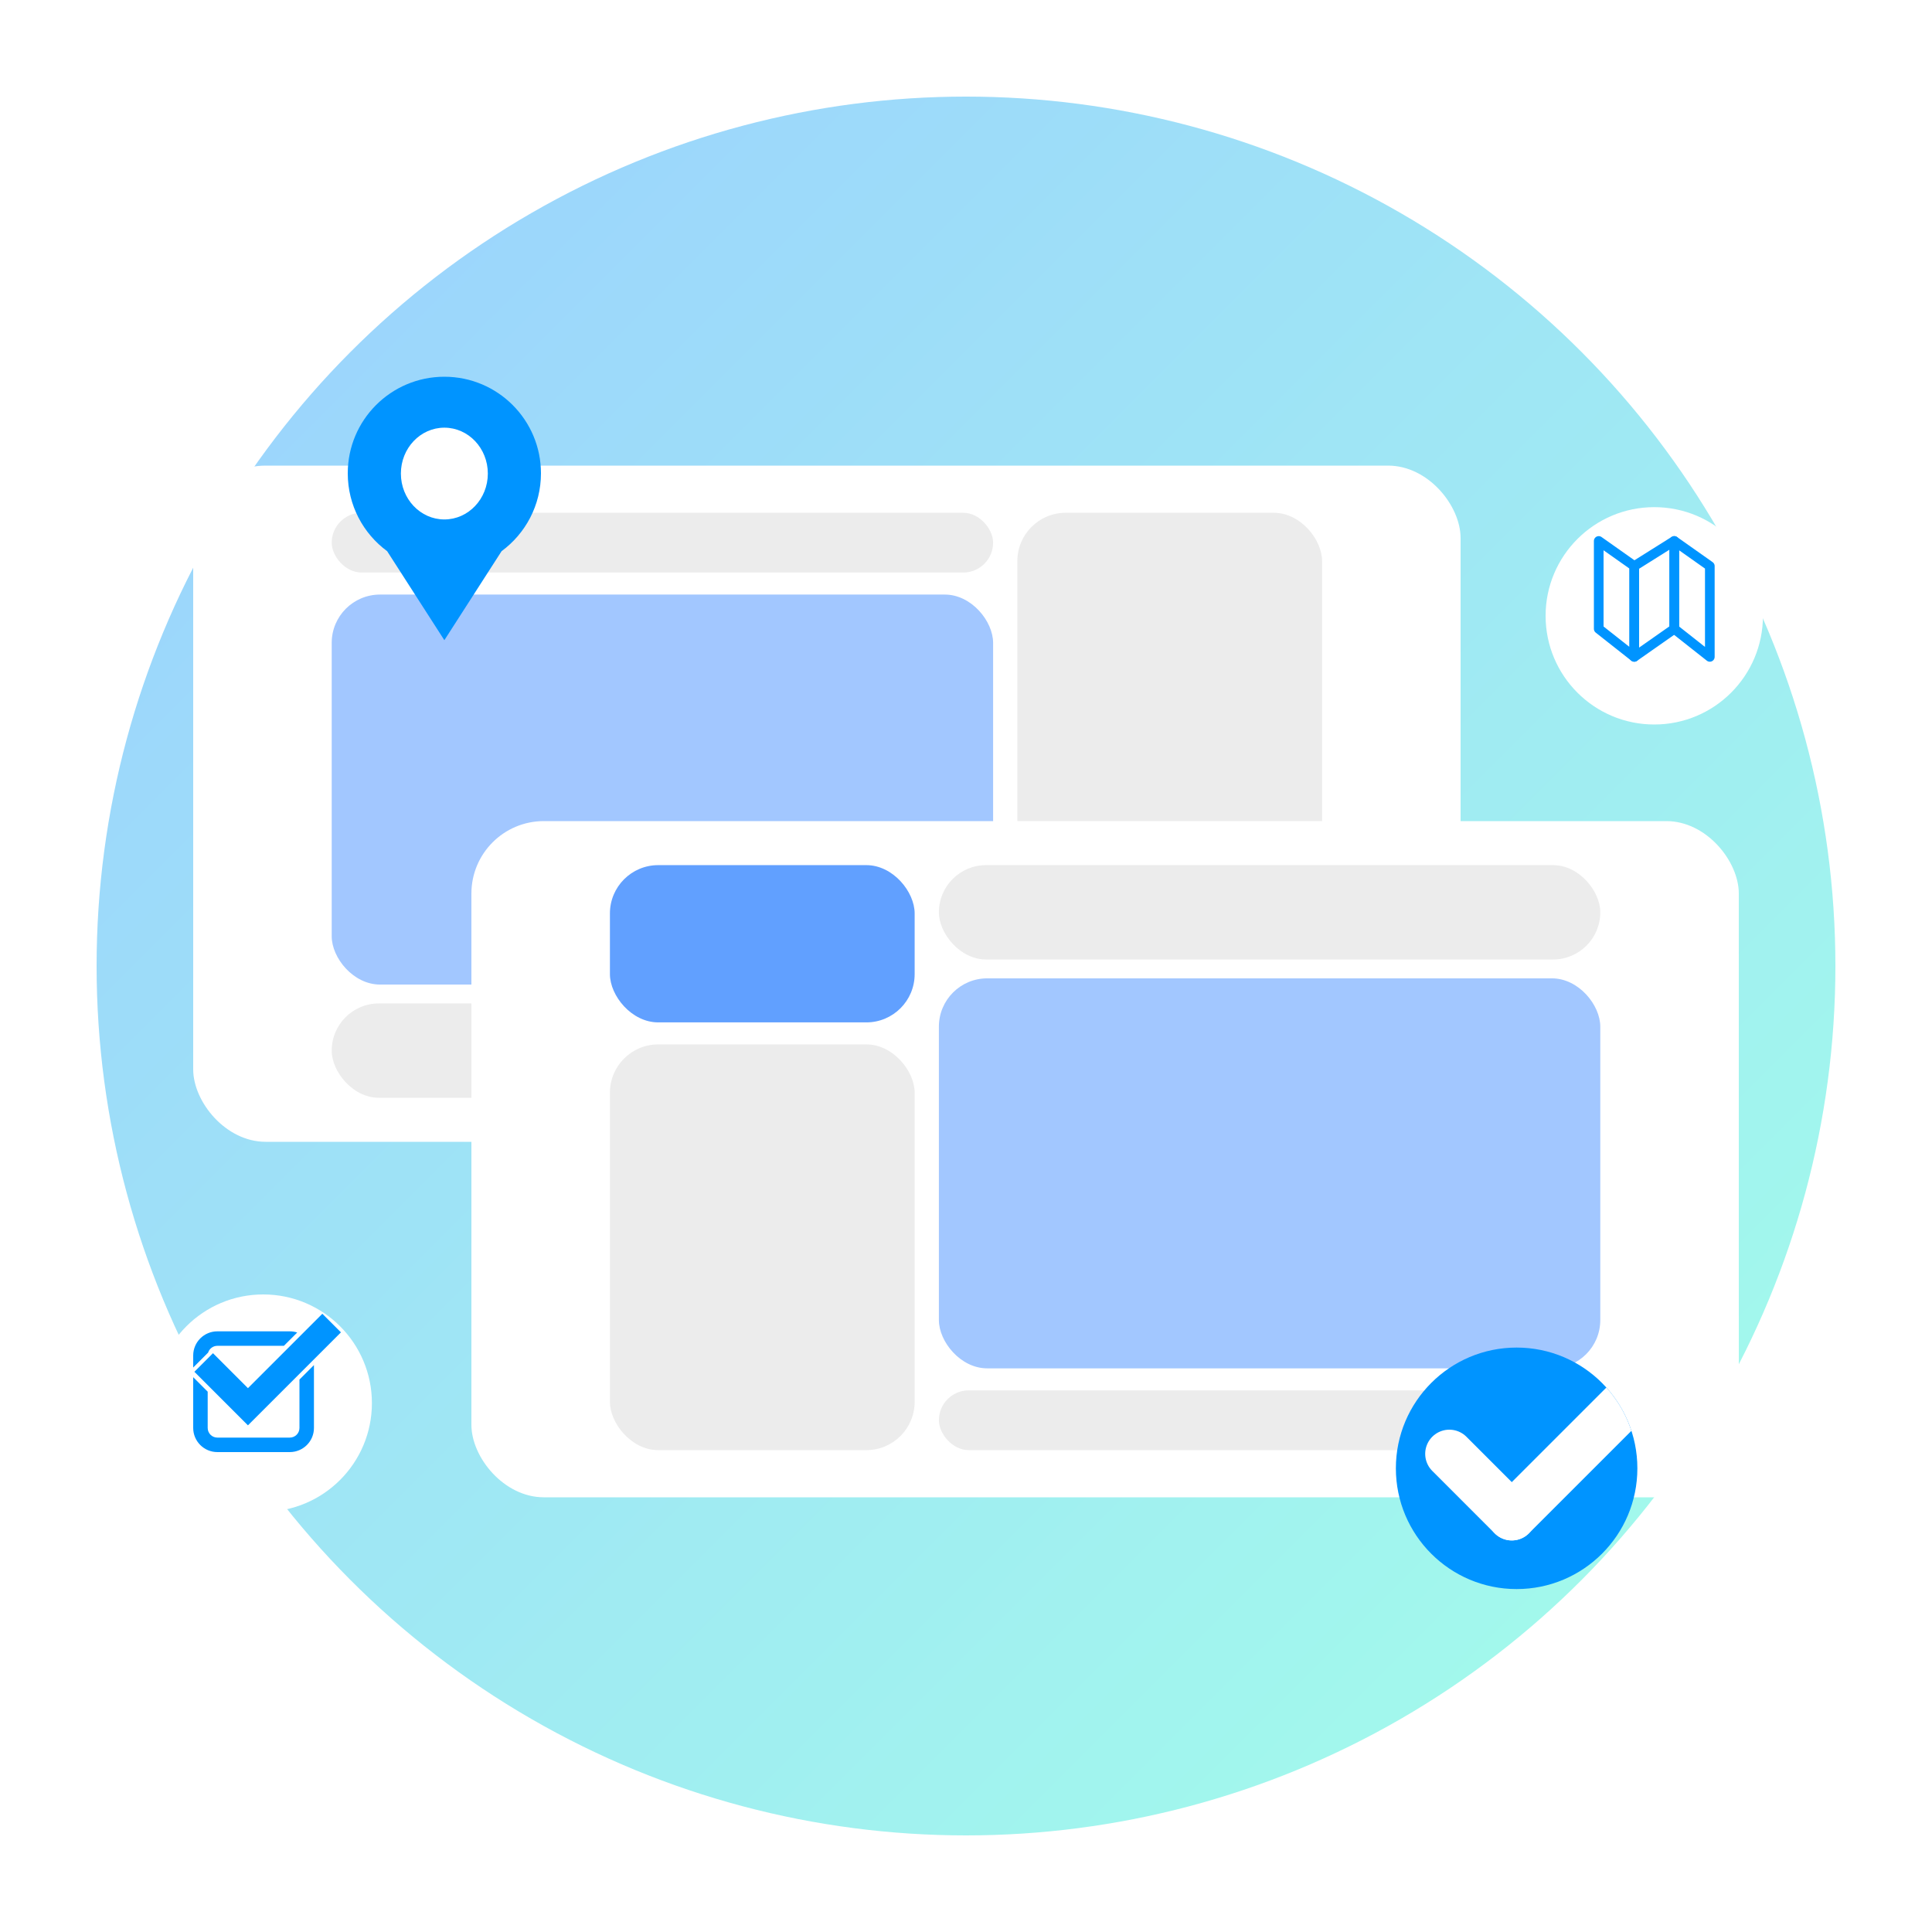 <svg width="400" height="400" viewBox="0 0 400 400" fill="none" xmlns="http://www.w3.org/2000/svg">
<circle cx="200" cy="200" r="180" fill="url(#paint0_linear_8_108)"/>
<g filter="url(#filter0_d_8_108)">
<rect x="302.4" y="236.4" width="262.4" height="140" rx="15" transform="rotate(-180 302.4 236.4)" fill="white"/>
</g>
<rect x="273.723" y="227.284" width="63.091" height="32.558" rx="10" transform="rotate(-180 273.723 227.284)" fill="#61A0FF"/>
<rect x="205.613" y="203.842" width="136.936" height="80.744" rx="10" transform="rotate(-180 205.613 203.842)" fill="#A2C7FF"/>
<rect x="273.723" y="190.167" width="63.091" height="84" rx="10" transform="rotate(-180 273.723 190.167)" fill="#ECECEC"/>
<rect x="205.613" y="118.54" width="136.935" height="12.372" rx="6.186" transform="rotate(-180 205.613 118.54)" fill="#ECECEC"/>
<rect x="205.613" y="227.284" width="136.936" height="19.535" rx="9.767" transform="rotate(-180 205.613 227.284)" fill="#ECECEC"/>
<g filter="url(#filter1_d_8_108)">
<rect x="97.6" y="170" width="262.4" height="140" rx="15" fill="white"/>
</g>
<rect x="126.278" y="179.116" width="63.091" height="32.558" rx="10" fill="#61A0FF"/>
<rect x="194.387" y="202.558" width="136.935" height="80.744" rx="10" fill="#A2C7FF"/>
<rect x="126.278" y="216.233" width="63.091" height="84" rx="10" fill="#ECECEC"/>
<rect x="194.387" y="287.86" width="136.935" height="12.372" rx="6.186" fill="#ECECEC"/>
<rect x="194.387" y="179.116" width="136.935" height="19.535" rx="9.767" fill="#ECECEC"/>
<g filter="url(#filter2_d_8_108)">
<path fill-rule="evenodd" clip-rule="evenodd" d="M103.849 110.114C108.793 106.473 112 100.611 112 94C112 82.954 103.046 74 92 74C80.954 74 72 82.954 72 94C72 100.611 75.207 106.473 80.151 110.114L92 128.545L103.849 110.114Z" fill="#0094FF"/>
<ellipse cx="92" cy="94.045" rx="9" ry="9.5" fill="white"/>
</g>
<g filter="url(#filter3_d_8_108)">
<circle cx="342.5" cy="123.5" r="22.5" fill="white"/>
</g>
<path d="M331 130.195V112L338.36 117.199V136L331 130.195Z" stroke="#0094FF" stroke-width="2" stroke-linejoin="round"/>
<path d="M346.64 130.195V112L338.36 117.199V136L346.64 130.195Z" stroke="#0094FF" stroke-width="2" stroke-linejoin="round"/>
<path d="M346.64 130.195V112L354 117.199V136L346.64 130.195Z" stroke="#0094FF" stroke-width="2" stroke-linejoin="round"/>
<g filter="url(#filter4_d_8_108)">
<g clip-path="url(#clip0_8_108)">
<rect x="289" y="277" width="50" height="50" fill="#0094FF"/>
<line x1="300.071" y1="299" x2="313" y2="311.929" stroke="white" stroke-width="10" stroke-linecap="round"/>
<line x1="313" y1="311.929" x2="341.929" y2="283" stroke="white" stroke-width="10" stroke-linecap="round"/>
</g>
</g>
<g filter="url(#filter5_d_8_108)">
<circle cx="54.5" cy="286.5" r="22.5" fill="white"/>
</g>
<path fill-rule="evenodd" clip-rule="evenodd" d="M58.78 278.639H45C44.104 278.639 43.346 279.228 43.092 280.039L40 283.131V280.639C40 277.878 42.239 275.639 45 275.639H60C60.537 275.639 61.054 275.724 61.539 275.88L58.78 278.639ZM62 285.625V295.639C62 296.744 61.105 297.639 60 297.639H45C43.895 297.639 43 296.744 43 295.639V288.131L40 285.131V295.639C40 298.401 42.239 300.639 45 300.639H60C62.761 300.639 65 298.401 65 295.639V282.625L62 285.625Z" fill="#0094FF"/>
<path fill-rule="evenodd" clip-rule="evenodd" d="M51.32 295.07L51.31 295.08L40.244 284.014L44.093 280.165L51.334 287.406L66.74 272L70.589 275.849L51.344 295.094L51.32 295.07Z" fill="#0094FF"/>
<defs>
<filter id="filter0_d_8_108" x="20" y="76.4" width="302.4" height="180" filterUnits="userSpaceOnUse" color-interpolation-filters="sRGB">
<feFlood flood-opacity="0" result="BackgroundImageFix"/>
<feColorMatrix in="SourceAlpha" type="matrix" values="0 0 0 0 0 0 0 0 0 0 0 0 0 0 0 0 0 0 127 0" result="hardAlpha"/>
<feOffset/>
<feGaussianBlur stdDeviation="10"/>
<feComposite in2="hardAlpha" operator="out"/>
<feColorMatrix type="matrix" values="0 0 0 0 0 0 0 0 0 0 0 0 0 0 0 0 0 0 0.25 0"/>
<feBlend mode="normal" in2="BackgroundImageFix" result="effect1_dropShadow_8_108"/>
<feBlend mode="normal" in="SourceGraphic" in2="effect1_dropShadow_8_108" result="shape"/>
</filter>
<filter id="filter1_d_8_108" x="77.6" y="150" width="302.4" height="180" filterUnits="userSpaceOnUse" color-interpolation-filters="sRGB">
<feFlood flood-opacity="0" result="BackgroundImageFix"/>
<feColorMatrix in="SourceAlpha" type="matrix" values="0 0 0 0 0 0 0 0 0 0 0 0 0 0 0 0 0 0 127 0" result="hardAlpha"/>
<feOffset/>
<feGaussianBlur stdDeviation="10"/>
<feComposite in2="hardAlpha" operator="out"/>
<feColorMatrix type="matrix" values="0 0 0 0 0 0 0 0 0 0 0 0 0 0 0 0 0 0 0.25 0"/>
<feBlend mode="normal" in2="BackgroundImageFix" result="effect1_dropShadow_8_108"/>
<feBlend mode="normal" in="SourceGraphic" in2="effect1_dropShadow_8_108" result="shape"/>
</filter>
<filter id="filter2_d_8_108" x="68" y="74" width="48" height="62.545" filterUnits="userSpaceOnUse" color-interpolation-filters="sRGB">
<feFlood flood-opacity="0" result="BackgroundImageFix"/>
<feColorMatrix in="SourceAlpha" type="matrix" values="0 0 0 0 0 0 0 0 0 0 0 0 0 0 0 0 0 0 127 0" result="hardAlpha"/>
<feOffset dy="4"/>
<feGaussianBlur stdDeviation="2"/>
<feComposite in2="hardAlpha" operator="out"/>
<feColorMatrix type="matrix" values="0 0 0 0 0 0 0 0 0 0 0 0 0 0 0 0 0 0 0.25 0"/>
<feBlend mode="normal" in2="BackgroundImageFix" result="effect1_dropShadow_8_108"/>
<feBlend mode="normal" in="SourceGraphic" in2="effect1_dropShadow_8_108" result="shape"/>
</filter>
<filter id="filter3_d_8_108" x="316" y="101" width="53" height="53" filterUnits="userSpaceOnUse" color-interpolation-filters="sRGB">
<feFlood flood-opacity="0" result="BackgroundImageFix"/>
<feColorMatrix in="SourceAlpha" type="matrix" values="0 0 0 0 0 0 0 0 0 0 0 0 0 0 0 0 0 0 127 0" result="hardAlpha"/>
<feOffset dy="4"/>
<feGaussianBlur stdDeviation="2"/>
<feColorMatrix type="matrix" values="0 0 0 0 0 0 0 0 0 0 0 0 0 0 0 0 0 0 0.25 0"/>
<feBlend mode="normal" in2="BackgroundImageFix" result="effect1_dropShadow_8_108"/>
<feBlend mode="normal" in="SourceGraphic" in2="effect1_dropShadow_8_108" result="shape"/>
</filter>
<filter id="filter4_d_8_108" x="285" y="275" width="58" height="58" filterUnits="userSpaceOnUse" color-interpolation-filters="sRGB">
<feFlood flood-opacity="0" result="BackgroundImageFix"/>
<feColorMatrix in="SourceAlpha" type="matrix" values="0 0 0 0 0 0 0 0 0 0 0 0 0 0 0 0 0 0 127 0" result="hardAlpha"/>
<feOffset dy="2"/>
<feGaussianBlur stdDeviation="2"/>
<feComposite in2="hardAlpha" operator="out"/>
<feColorMatrix type="matrix" values="0 0 0 0 0 0 0 0 0 0 0 0 0 0 0 0 0 0 0.25 0"/>
<feBlend mode="normal" in2="BackgroundImageFix" result="effect1_dropShadow_8_108"/>
<feBlend mode="normal" in="SourceGraphic" in2="effect1_dropShadow_8_108" result="shape"/>
</filter>
<filter id="filter5_d_8_108" x="28" y="264" width="53" height="53" filterUnits="userSpaceOnUse" color-interpolation-filters="sRGB">
<feFlood flood-opacity="0" result="BackgroundImageFix"/>
<feColorMatrix in="SourceAlpha" type="matrix" values="0 0 0 0 0 0 0 0 0 0 0 0 0 0 0 0 0 0 127 0" result="hardAlpha"/>
<feOffset dy="4"/>
<feGaussianBlur stdDeviation="2"/>
<feColorMatrix type="matrix" values="0 0 0 0 0 0 0 0 0 0 0 0 0 0 0 0 0 0 0.25 0"/>
<feBlend mode="normal" in2="BackgroundImageFix" result="effect1_dropShadow_8_108"/>
<feBlend mode="normal" in="SourceGraphic" in2="effect1_dropShadow_8_108" result="shape"/>
</filter>
<linearGradient id="paint0_linear_8_108" x1="20" y1="20" x2="380" y2="380" gradientUnits="userSpaceOnUse">
<stop stop-color="#9BCFFF"/>
<stop offset="1" stop-color="#A3FFE9"/>
</linearGradient>
<clipPath id="clip0_8_108">
<path d="M289 302C289 288.193 300.193 277 314 277V277C327.807 277 339 288.193 339 302V302C339 315.807 327.807 327 314 327V327C300.193 327 289 315.807 289 302V302Z" fill="white"/>
</clipPath>
</defs>
</svg>
